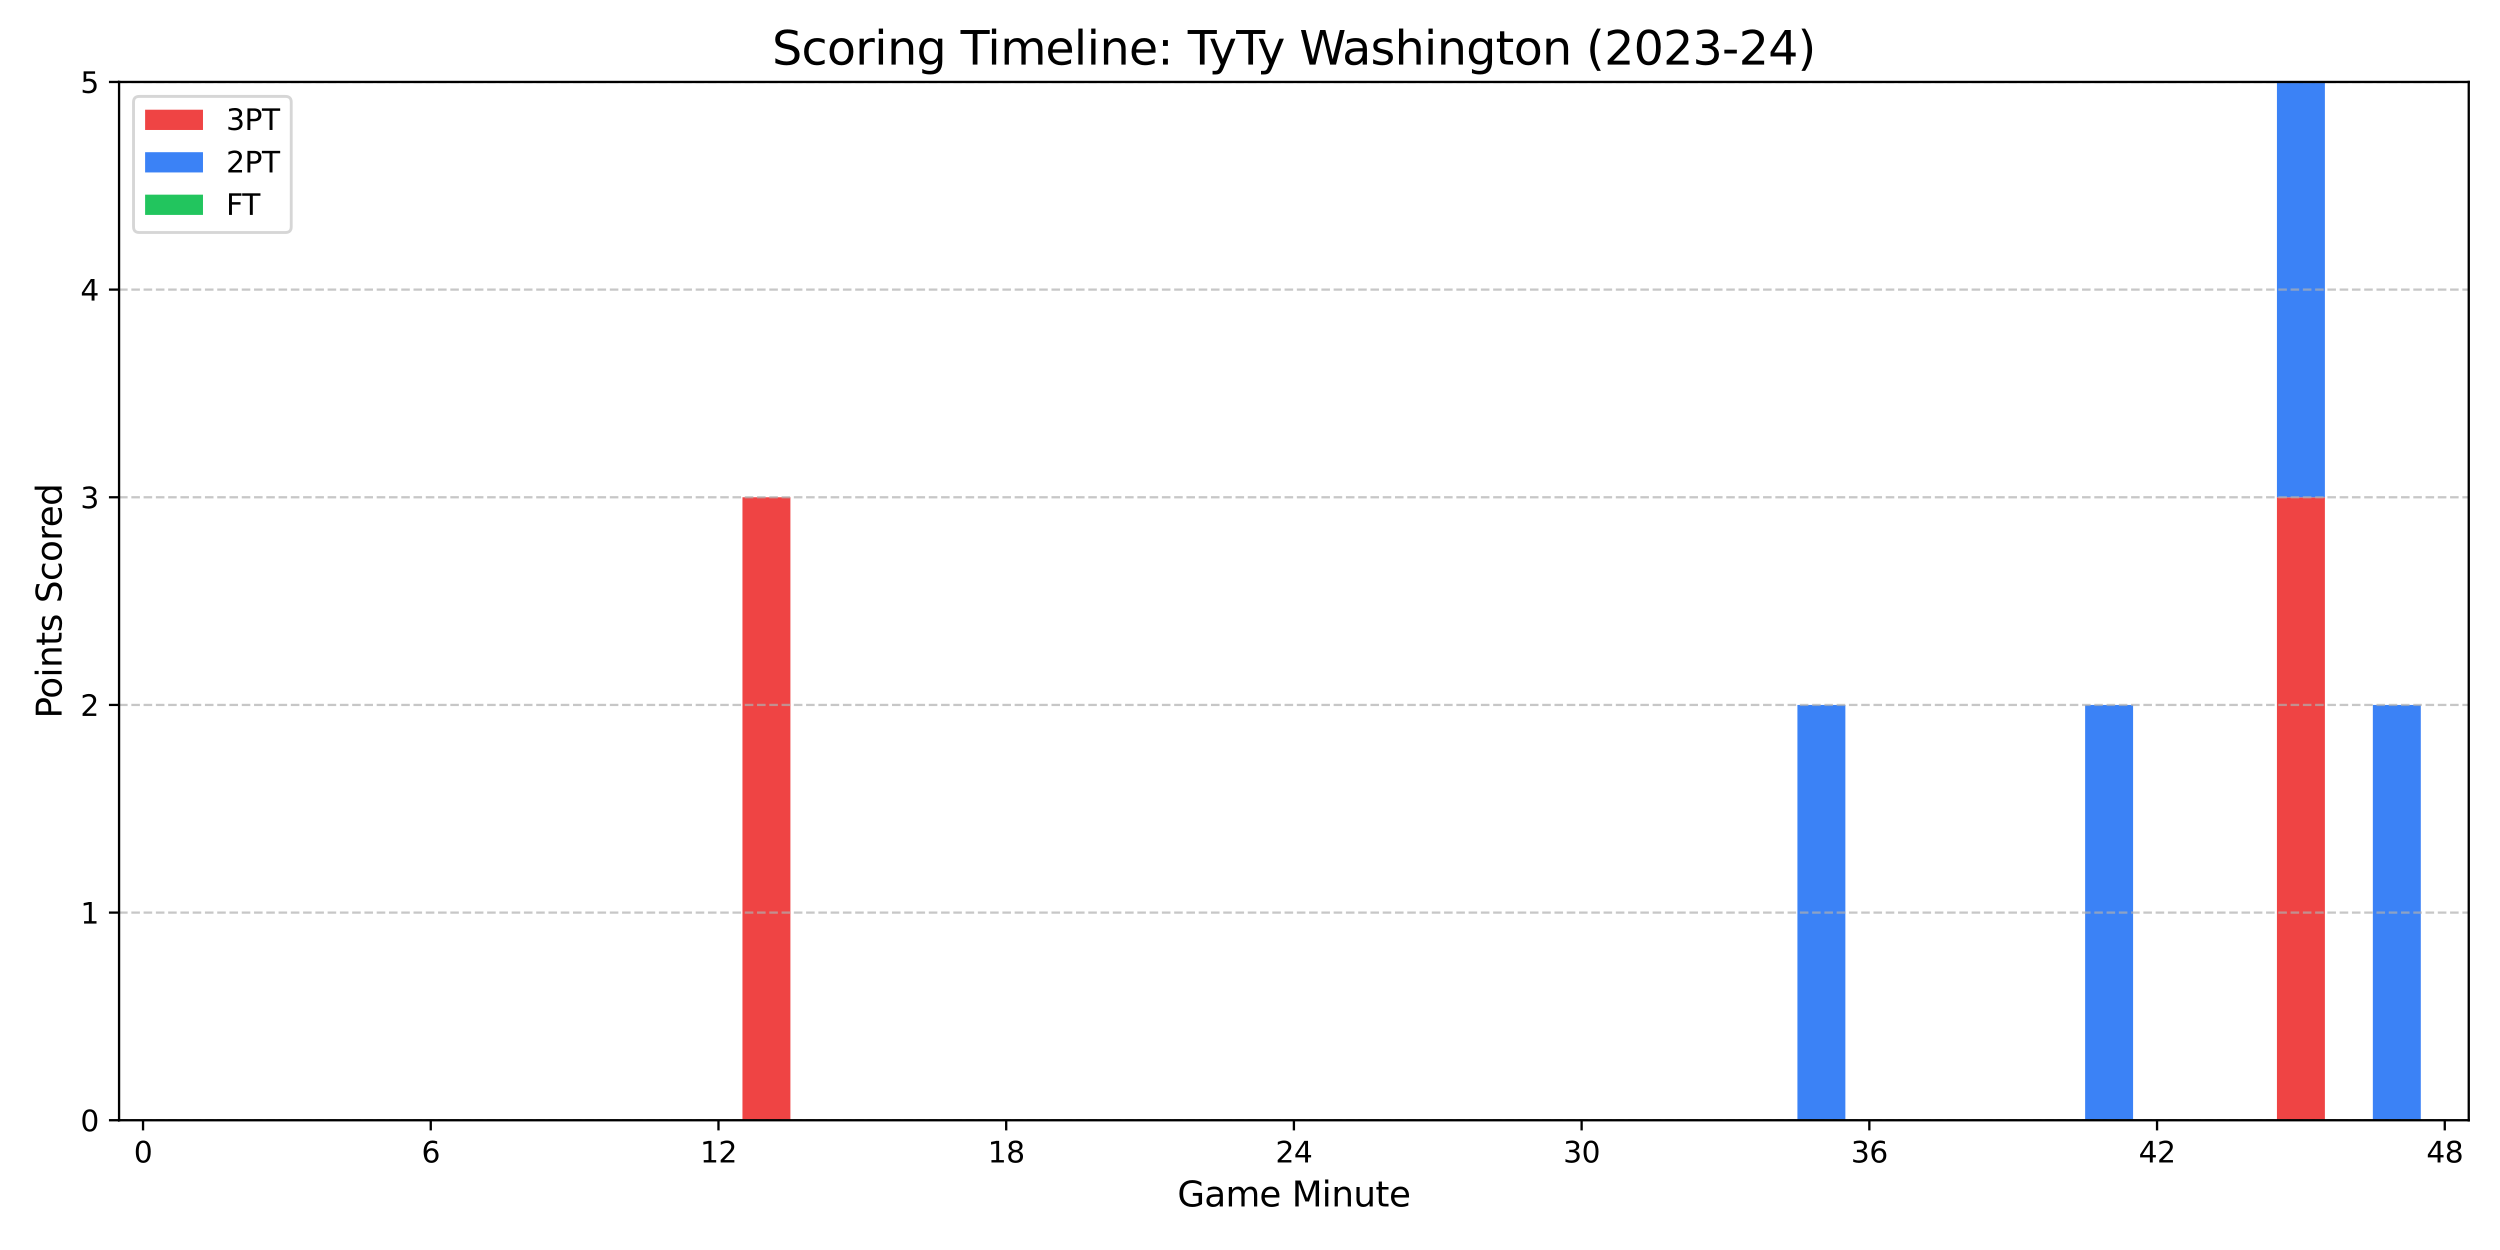 <?xml version="1.0" encoding="utf-8" standalone="no"?>
<!DOCTYPE svg PUBLIC "-//W3C//DTD SVG 1.1//EN"
  "http://www.w3.org/Graphics/SVG/1.1/DTD/svg11.dtd">
<svg xmlns:xlink="http://www.w3.org/1999/xlink" width="864pt" height="432pt" viewBox="0 0 864 432" xmlns="http://www.w3.org/2000/svg" version="1.1">
 <defs>
  <style type="text/css">*{stroke-linejoin: round; stroke-linecap: butt}</style>
 </defs>
 <g id="figure_1">
  <g id="patch_1">
   <path d="M 0 432 
L 864 432 
L 864 0 
L 0 0 
z
" style="fill: #ffffff"/>
  </g>
  <g id="axes_1">
   <g id="patch_2">
    <path d="M 41.15 387.16 
L 853.2 387.16 
L 853.2 28.32 
L 41.15 28.32 
z
" style="fill: #ffffff"/>
   </g>
   <g id="patch_3">
    <path d="M 41.15 387.16 
L 57.722 387.16 
L 57.722 387.16 
L 41.15 387.16 
z
" clip-path="url(#pcda3446a2f)" style="fill: #ef4444"/>
   </g>
   <g id="patch_4">
    <path d="M 57.722 387.16 
L 74.295 387.16 
L 74.295 387.16 
L 57.722 387.16 
z
" clip-path="url(#pcda3446a2f)" style="fill: #ef4444"/>
   </g>
   <g id="patch_5">
    <path d="M 74.295 387.16 
L 90.867 387.16 
L 90.867 387.16 
L 74.295 387.16 
z
" clip-path="url(#pcda3446a2f)" style="fill: #ef4444"/>
   </g>
   <g id="patch_6">
    <path d="M 90.867 387.16 
L 107.44 387.16 
L 107.44 387.16 
L 90.867 387.16 
z
" clip-path="url(#pcda3446a2f)" style="fill: #ef4444"/>
   </g>
   <g id="patch_7">
    <path d="M 107.44 387.16 
L 124.012 387.16 
L 124.012 387.16 
L 107.44 387.16 
z
" clip-path="url(#pcda3446a2f)" style="fill: #ef4444"/>
   </g>
   <g id="patch_8">
    <path d="M 124.012 387.16 
L 140.585 387.16 
L 140.585 387.16 
L 124.012 387.16 
z
" clip-path="url(#pcda3446a2f)" style="fill: #ef4444"/>
   </g>
   <g id="patch_9">
    <path d="M 140.585 387.16 
L 157.157 387.16 
L 157.157 387.16 
L 140.585 387.16 
z
" clip-path="url(#pcda3446a2f)" style="fill: #ef4444"/>
   </g>
   <g id="patch_10">
    <path d="M 157.157 387.16 
L 173.73 387.16 
L 173.73 387.16 
L 157.157 387.16 
z
" clip-path="url(#pcda3446a2f)" style="fill: #ef4444"/>
   </g>
   <g id="patch_11">
    <path d="M 173.73 387.16 
L 190.302 387.16 
L 190.302 387.16 
L 173.73 387.16 
z
" clip-path="url(#pcda3446a2f)" style="fill: #ef4444"/>
   </g>
   <g id="patch_12">
    <path d="M 190.302 387.16 
L 206.874 387.16 
L 206.874 387.16 
L 190.302 387.16 
z
" clip-path="url(#pcda3446a2f)" style="fill: #ef4444"/>
   </g>
   <g id="patch_13">
    <path d="M 206.874 387.16 
L 223.447 387.16 
L 223.447 387.16 
L 206.874 387.16 
z
" clip-path="url(#pcda3446a2f)" style="fill: #ef4444"/>
   </g>
   <g id="patch_14">
    <path d="M 223.447 387.16 
L 240.019 387.16 
L 240.019 387.16 
L 223.447 387.16 
z
" clip-path="url(#pcda3446a2f)" style="fill: #ef4444"/>
   </g>
   <g id="patch_15">
    <path d="M 240.019 387.16 
L 256.592 387.16 
L 256.592 387.16 
L 240.019 387.16 
z
" clip-path="url(#pcda3446a2f)" style="fill: #ef4444"/>
   </g>
   <g id="patch_16">
    <path d="M 256.592 387.16 
L 273.164 387.16 
L 273.164 171.856 
L 256.592 171.856 
z
" clip-path="url(#pcda3446a2f)" style="fill: #ef4444"/>
   </g>
   <g id="patch_17">
    <path d="M 273.164 387.16 
L 289.737 387.16 
L 289.737 387.16 
L 273.164 387.16 
z
" clip-path="url(#pcda3446a2f)" style="fill: #ef4444"/>
   </g>
   <g id="patch_18">
    <path d="M 289.737 387.16 
L 306.309 387.16 
L 306.309 387.16 
L 289.737 387.16 
z
" clip-path="url(#pcda3446a2f)" style="fill: #ef4444"/>
   </g>
   <g id="patch_19">
    <path d="M 306.309 387.16 
L 322.882 387.16 
L 322.882 387.16 
L 306.309 387.16 
z
" clip-path="url(#pcda3446a2f)" style="fill: #ef4444"/>
   </g>
   <g id="patch_20">
    <path d="M 322.882 387.16 
L 339.454 387.16 
L 339.454 387.16 
L 322.882 387.16 
z
" clip-path="url(#pcda3446a2f)" style="fill: #ef4444"/>
   </g>
   <g id="patch_21">
    <path d="M 339.454 387.16 
L 356.027 387.16 
L 356.027 387.16 
L 339.454 387.16 
z
" clip-path="url(#pcda3446a2f)" style="fill: #ef4444"/>
   </g>
   <g id="patch_22">
    <path d="M 356.027 387.16 
L 372.599 387.16 
L 372.599 387.16 
L 356.027 387.16 
z
" clip-path="url(#pcda3446a2f)" style="fill: #ef4444"/>
   </g>
   <g id="patch_23">
    <path d="M 372.599 387.16 
L 389.171 387.16 
L 389.171 387.16 
L 372.599 387.16 
z
" clip-path="url(#pcda3446a2f)" style="fill: #ef4444"/>
   </g>
   <g id="patch_24">
    <path d="M 389.171 387.16 
L 405.744 387.16 
L 405.744 387.16 
L 389.171 387.16 
z
" clip-path="url(#pcda3446a2f)" style="fill: #ef4444"/>
   </g>
   <g id="patch_25">
    <path d="M 405.744 387.16 
L 422.316 387.16 
L 422.316 387.16 
L 405.744 387.16 
z
" clip-path="url(#pcda3446a2f)" style="fill: #ef4444"/>
   </g>
   <g id="patch_26">
    <path d="M 422.316 387.16 
L 438.889 387.16 
L 438.889 387.16 
L 422.316 387.16 
z
" clip-path="url(#pcda3446a2f)" style="fill: #ef4444"/>
   </g>
   <g id="patch_27">
    <path d="M 438.889 387.16 
L 455.461 387.16 
L 455.461 387.16 
L 438.889 387.16 
z
" clip-path="url(#pcda3446a2f)" style="fill: #ef4444"/>
   </g>
   <g id="patch_28">
    <path d="M 455.461 387.16 
L 472.034 387.16 
L 472.034 387.16 
L 455.461 387.16 
z
" clip-path="url(#pcda3446a2f)" style="fill: #ef4444"/>
   </g>
   <g id="patch_29">
    <path d="M 472.034 387.16 
L 488.606 387.16 
L 488.606 387.16 
L 472.034 387.16 
z
" clip-path="url(#pcda3446a2f)" style="fill: #ef4444"/>
   </g>
   <g id="patch_30">
    <path d="M 488.606 387.16 
L 505.179 387.16 
L 505.179 387.16 
L 488.606 387.16 
z
" clip-path="url(#pcda3446a2f)" style="fill: #ef4444"/>
   </g>
   <g id="patch_31">
    <path d="M 505.179 387.16 
L 521.751 387.16 
L 521.751 387.16 
L 505.179 387.16 
z
" clip-path="url(#pcda3446a2f)" style="fill: #ef4444"/>
   </g>
   <g id="patch_32">
    <path d="M 521.751 387.16 
L 538.323 387.16 
L 538.323 387.16 
L 521.751 387.16 
z
" clip-path="url(#pcda3446a2f)" style="fill: #ef4444"/>
   </g>
   <g id="patch_33">
    <path d="M 538.323 387.16 
L 554.896 387.16 
L 554.896 387.16 
L 538.323 387.16 
z
" clip-path="url(#pcda3446a2f)" style="fill: #ef4444"/>
   </g>
   <g id="patch_34">
    <path d="M 554.896 387.16 
L 571.468 387.16 
L 571.468 387.16 
L 554.896 387.16 
z
" clip-path="url(#pcda3446a2f)" style="fill: #ef4444"/>
   </g>
   <g id="patch_35">
    <path d="M 571.468 387.16 
L 588.041 387.16 
L 588.041 387.16 
L 571.468 387.16 
z
" clip-path="url(#pcda3446a2f)" style="fill: #ef4444"/>
   </g>
   <g id="patch_36">
    <path d="M 588.041 387.16 
L 604.613 387.16 
L 604.613 387.16 
L 588.041 387.16 
z
" clip-path="url(#pcda3446a2f)" style="fill: #ef4444"/>
   </g>
   <g id="patch_37">
    <path d="M 604.613 387.16 
L 621.186 387.16 
L 621.186 387.16 
L 604.613 387.16 
z
" clip-path="url(#pcda3446a2f)" style="fill: #ef4444"/>
   </g>
   <g id="patch_38">
    <path d="M 621.186 387.16 
L 637.758 387.16 
L 637.758 387.16 
L 621.186 387.16 
z
" clip-path="url(#pcda3446a2f)" style="fill: #ef4444"/>
   </g>
   <g id="patch_39">
    <path d="M 637.758 387.16 
L 654.331 387.16 
L 654.331 387.16 
L 637.758 387.16 
z
" clip-path="url(#pcda3446a2f)" style="fill: #ef4444"/>
   </g>
   <g id="patch_40">
    <path d="M 654.331 387.16 
L 670.903 387.16 
L 670.903 387.16 
L 654.331 387.16 
z
" clip-path="url(#pcda3446a2f)" style="fill: #ef4444"/>
   </g>
   <g id="patch_41">
    <path d="M 670.903 387.16 
L 687.476 387.16 
L 687.476 387.16 
L 670.903 387.16 
z
" clip-path="url(#pcda3446a2f)" style="fill: #ef4444"/>
   </g>
   <g id="patch_42">
    <path d="M 687.476 387.16 
L 704.048 387.16 
L 704.048 387.16 
L 687.476 387.16 
z
" clip-path="url(#pcda3446a2f)" style="fill: #ef4444"/>
   </g>
   <g id="patch_43">
    <path d="M 704.048 387.16 
L 720.62 387.16 
L 720.62 387.16 
L 704.048 387.16 
z
" clip-path="url(#pcda3446a2f)" style="fill: #ef4444"/>
   </g>
   <g id="patch_44">
    <path d="M 720.62 387.16 
L 737.193 387.16 
L 737.193 387.16 
L 720.62 387.16 
z
" clip-path="url(#pcda3446a2f)" style="fill: #ef4444"/>
   </g>
   <g id="patch_45">
    <path d="M 737.193 387.16 
L 753.765 387.16 
L 753.765 387.16 
L 737.193 387.16 
z
" clip-path="url(#pcda3446a2f)" style="fill: #ef4444"/>
   </g>
   <g id="patch_46">
    <path d="M 753.765 387.16 
L 770.338 387.16 
L 770.338 387.16 
L 753.765 387.16 
z
" clip-path="url(#pcda3446a2f)" style="fill: #ef4444"/>
   </g>
   <g id="patch_47">
    <path d="M 770.338 387.16 
L 786.91 387.16 
L 786.91 387.16 
L 770.338 387.16 
z
" clip-path="url(#pcda3446a2f)" style="fill: #ef4444"/>
   </g>
   <g id="patch_48">
    <path d="M 786.91 387.16 
L 803.483 387.16 
L 803.483 171.856 
L 786.91 171.856 
z
" clip-path="url(#pcda3446a2f)" style="fill: #ef4444"/>
   </g>
   <g id="patch_49">
    <path d="M 803.483 387.16 
L 820.055 387.16 
L 820.055 387.16 
L 803.483 387.16 
z
" clip-path="url(#pcda3446a2f)" style="fill: #ef4444"/>
   </g>
   <g id="patch_50">
    <path d="M 820.055 387.16 
L 836.628 387.16 
L 836.628 387.16 
L 820.055 387.16 
z
" clip-path="url(#pcda3446a2f)" style="fill: #ef4444"/>
   </g>
   <g id="patch_51">
    <path d="M 41.15 387.16 
L 57.722 387.16 
L 57.722 387.16 
L 41.15 387.16 
z
" clip-path="url(#pcda3446a2f)" style="fill: #3b82f6"/>
   </g>
   <g id="patch_52">
    <path d="M 57.722 387.16 
L 74.295 387.16 
L 74.295 387.16 
L 57.722 387.16 
z
" clip-path="url(#pcda3446a2f)" style="fill: #3b82f6"/>
   </g>
   <g id="patch_53">
    <path d="M 74.295 387.16 
L 90.867 387.16 
L 90.867 387.16 
L 74.295 387.16 
z
" clip-path="url(#pcda3446a2f)" style="fill: #3b82f6"/>
   </g>
   <g id="patch_54">
    <path d="M 90.867 387.16 
L 107.44 387.16 
L 107.44 387.16 
L 90.867 387.16 
z
" clip-path="url(#pcda3446a2f)" style="fill: #3b82f6"/>
   </g>
   <g id="patch_55">
    <path d="M 107.44 387.16 
L 124.012 387.16 
L 124.012 387.16 
L 107.44 387.16 
z
" clip-path="url(#pcda3446a2f)" style="fill: #3b82f6"/>
   </g>
   <g id="patch_56">
    <path d="M 124.012 387.16 
L 140.585 387.16 
L 140.585 387.16 
L 124.012 387.16 
z
" clip-path="url(#pcda3446a2f)" style="fill: #3b82f6"/>
   </g>
   <g id="patch_57">
    <path d="M 140.585 387.16 
L 157.157 387.16 
L 157.157 387.16 
L 140.585 387.16 
z
" clip-path="url(#pcda3446a2f)" style="fill: #3b82f6"/>
   </g>
   <g id="patch_58">
    <path d="M 157.157 387.16 
L 173.73 387.16 
L 173.73 387.16 
L 157.157 387.16 
z
" clip-path="url(#pcda3446a2f)" style="fill: #3b82f6"/>
   </g>
   <g id="patch_59">
    <path d="M 173.73 387.16 
L 190.302 387.16 
L 190.302 387.16 
L 173.73 387.16 
z
" clip-path="url(#pcda3446a2f)" style="fill: #3b82f6"/>
   </g>
   <g id="patch_60">
    <path d="M 190.302 387.16 
L 206.874 387.16 
L 206.874 387.16 
L 190.302 387.16 
z
" clip-path="url(#pcda3446a2f)" style="fill: #3b82f6"/>
   </g>
   <g id="patch_61">
    <path d="M 206.874 387.16 
L 223.447 387.16 
L 223.447 387.16 
L 206.874 387.16 
z
" clip-path="url(#pcda3446a2f)" style="fill: #3b82f6"/>
   </g>
   <g id="patch_62">
    <path d="M 223.447 387.16 
L 240.019 387.16 
L 240.019 387.16 
L 223.447 387.16 
z
" clip-path="url(#pcda3446a2f)" style="fill: #3b82f6"/>
   </g>
   <g id="patch_63">
    <path d="M 240.019 387.16 
L 256.592 387.16 
L 256.592 387.16 
L 240.019 387.16 
z
" clip-path="url(#pcda3446a2f)" style="fill: #3b82f6"/>
   </g>
   <g id="patch_64">
    <path d="M 256.592 171.856 
L 273.164 171.856 
L 273.164 171.856 
L 256.592 171.856 
z
" clip-path="url(#pcda3446a2f)" style="fill: #3b82f6"/>
   </g>
   <g id="patch_65">
    <path d="M 273.164 387.16 
L 289.737 387.16 
L 289.737 387.16 
L 273.164 387.16 
z
" clip-path="url(#pcda3446a2f)" style="fill: #3b82f6"/>
   </g>
   <g id="patch_66">
    <path d="M 289.737 387.16 
L 306.309 387.16 
L 306.309 387.16 
L 289.737 387.16 
z
" clip-path="url(#pcda3446a2f)" style="fill: #3b82f6"/>
   </g>
   <g id="patch_67">
    <path d="M 306.309 387.16 
L 322.882 387.16 
L 322.882 387.16 
L 306.309 387.16 
z
" clip-path="url(#pcda3446a2f)" style="fill: #3b82f6"/>
   </g>
   <g id="patch_68">
    <path d="M 322.882 387.16 
L 339.454 387.16 
L 339.454 387.16 
L 322.882 387.16 
z
" clip-path="url(#pcda3446a2f)" style="fill: #3b82f6"/>
   </g>
   <g id="patch_69">
    <path d="M 339.454 387.16 
L 356.027 387.16 
L 356.027 387.16 
L 339.454 387.16 
z
" clip-path="url(#pcda3446a2f)" style="fill: #3b82f6"/>
   </g>
   <g id="patch_70">
    <path d="M 356.027 387.16 
L 372.599 387.16 
L 372.599 387.16 
L 356.027 387.16 
z
" clip-path="url(#pcda3446a2f)" style="fill: #3b82f6"/>
   </g>
   <g id="patch_71">
    <path d="M 372.599 387.16 
L 389.171 387.16 
L 389.171 387.16 
L 372.599 387.16 
z
" clip-path="url(#pcda3446a2f)" style="fill: #3b82f6"/>
   </g>
   <g id="patch_72">
    <path d="M 389.171 387.16 
L 405.744 387.16 
L 405.744 387.16 
L 389.171 387.16 
z
" clip-path="url(#pcda3446a2f)" style="fill: #3b82f6"/>
   </g>
   <g id="patch_73">
    <path d="M 405.744 387.16 
L 422.316 387.16 
L 422.316 387.16 
L 405.744 387.16 
z
" clip-path="url(#pcda3446a2f)" style="fill: #3b82f6"/>
   </g>
   <g id="patch_74">
    <path d="M 422.316 387.16 
L 438.889 387.16 
L 438.889 387.16 
L 422.316 387.16 
z
" clip-path="url(#pcda3446a2f)" style="fill: #3b82f6"/>
   </g>
   <g id="patch_75">
    <path d="M 438.889 387.16 
L 455.461 387.16 
L 455.461 387.16 
L 438.889 387.16 
z
" clip-path="url(#pcda3446a2f)" style="fill: #3b82f6"/>
   </g>
   <g id="patch_76">
    <path d="M 455.461 387.16 
L 472.034 387.16 
L 472.034 387.16 
L 455.461 387.16 
z
" clip-path="url(#pcda3446a2f)" style="fill: #3b82f6"/>
   </g>
   <g id="patch_77">
    <path d="M 472.034 387.16 
L 488.606 387.16 
L 488.606 387.16 
L 472.034 387.16 
z
" clip-path="url(#pcda3446a2f)" style="fill: #3b82f6"/>
   </g>
   <g id="patch_78">
    <path d="M 488.606 387.16 
L 505.179 387.16 
L 505.179 387.16 
L 488.606 387.16 
z
" clip-path="url(#pcda3446a2f)" style="fill: #3b82f6"/>
   </g>
   <g id="patch_79">
    <path d="M 505.179 387.16 
L 521.751 387.16 
L 521.751 387.16 
L 505.179 387.16 
z
" clip-path="url(#pcda3446a2f)" style="fill: #3b82f6"/>
   </g>
   <g id="patch_80">
    <path d="M 521.751 387.16 
L 538.323 387.16 
L 538.323 387.16 
L 521.751 387.16 
z
" clip-path="url(#pcda3446a2f)" style="fill: #3b82f6"/>
   </g>
   <g id="patch_81">
    <path d="M 538.323 387.16 
L 554.896 387.16 
L 554.896 387.16 
L 538.323 387.16 
z
" clip-path="url(#pcda3446a2f)" style="fill: #3b82f6"/>
   </g>
   <g id="patch_82">
    <path d="M 554.896 387.16 
L 571.468 387.16 
L 571.468 387.16 
L 554.896 387.16 
z
" clip-path="url(#pcda3446a2f)" style="fill: #3b82f6"/>
   </g>
   <g id="patch_83">
    <path d="M 571.468 387.16 
L 588.041 387.16 
L 588.041 387.16 
L 571.468 387.16 
z
" clip-path="url(#pcda3446a2f)" style="fill: #3b82f6"/>
   </g>
   <g id="patch_84">
    <path d="M 588.041 387.16 
L 604.613 387.16 
L 604.613 387.16 
L 588.041 387.16 
z
" clip-path="url(#pcda3446a2f)" style="fill: #3b82f6"/>
   </g>
   <g id="patch_85">
    <path d="M 604.613 387.16 
L 621.186 387.16 
L 621.186 387.16 
L 604.613 387.16 
z
" clip-path="url(#pcda3446a2f)" style="fill: #3b82f6"/>
   </g>
   <g id="patch_86">
    <path d="M 621.186 387.16 
L 637.758 387.16 
L 637.758 243.624 
L 621.186 243.624 
z
" clip-path="url(#pcda3446a2f)" style="fill: #3b82f6"/>
   </g>
   <g id="patch_87">
    <path d="M 637.758 387.16 
L 654.331 387.16 
L 654.331 387.16 
L 637.758 387.16 
z
" clip-path="url(#pcda3446a2f)" style="fill: #3b82f6"/>
   </g>
   <g id="patch_88">
    <path d="M 654.331 387.16 
L 670.903 387.16 
L 670.903 387.16 
L 654.331 387.16 
z
" clip-path="url(#pcda3446a2f)" style="fill: #3b82f6"/>
   </g>
   <g id="patch_89">
    <path d="M 670.903 387.16 
L 687.476 387.16 
L 687.476 387.16 
L 670.903 387.16 
z
" clip-path="url(#pcda3446a2f)" style="fill: #3b82f6"/>
   </g>
   <g id="patch_90">
    <path d="M 687.476 387.16 
L 704.048 387.16 
L 704.048 387.16 
L 687.476 387.16 
z
" clip-path="url(#pcda3446a2f)" style="fill: #3b82f6"/>
   </g>
   <g id="patch_91">
    <path d="M 704.048 387.16 
L 720.62 387.16 
L 720.62 387.16 
L 704.048 387.16 
z
" clip-path="url(#pcda3446a2f)" style="fill: #3b82f6"/>
   </g>
   <g id="patch_92">
    <path d="M 720.62 387.16 
L 737.193 387.16 
L 737.193 243.624 
L 720.62 243.624 
z
" clip-path="url(#pcda3446a2f)" style="fill: #3b82f6"/>
   </g>
   <g id="patch_93">
    <path d="M 737.193 387.16 
L 753.765 387.16 
L 753.765 387.16 
L 737.193 387.16 
z
" clip-path="url(#pcda3446a2f)" style="fill: #3b82f6"/>
   </g>
   <g id="patch_94">
    <path d="M 753.765 387.16 
L 770.338 387.16 
L 770.338 387.16 
L 753.765 387.16 
z
" clip-path="url(#pcda3446a2f)" style="fill: #3b82f6"/>
   </g>
   <g id="patch_95">
    <path d="M 770.338 387.16 
L 786.91 387.16 
L 786.91 387.16 
L 770.338 387.16 
z
" clip-path="url(#pcda3446a2f)" style="fill: #3b82f6"/>
   </g>
   <g id="patch_96">
    <path d="M 786.91 171.856 
L 803.483 171.856 
L 803.483 28.32 
L 786.91 28.32 
z
" clip-path="url(#pcda3446a2f)" style="fill: #3b82f6"/>
   </g>
   <g id="patch_97">
    <path d="M 803.483 387.16 
L 820.055 387.16 
L 820.055 387.16 
L 803.483 387.16 
z
" clip-path="url(#pcda3446a2f)" style="fill: #3b82f6"/>
   </g>
   <g id="patch_98">
    <path d="M 820.055 387.16 
L 836.628 387.16 
L 836.628 243.624 
L 820.055 243.624 
z
" clip-path="url(#pcda3446a2f)" style="fill: #3b82f6"/>
   </g>
   <g id="patch_99">
    <path d="M 41.15 387.16 
L 57.722 387.16 
L 57.722 387.16 
L 41.15 387.16 
z
" clip-path="url(#pcda3446a2f)" style="fill: #22c55e"/>
   </g>
   <g id="patch_100">
    <path d="M 57.722 387.16 
L 74.295 387.16 
L 74.295 387.16 
L 57.722 387.16 
z
" clip-path="url(#pcda3446a2f)" style="fill: #22c55e"/>
   </g>
   <g id="patch_101">
    <path d="M 74.295 387.16 
L 90.867 387.16 
L 90.867 387.16 
L 74.295 387.16 
z
" clip-path="url(#pcda3446a2f)" style="fill: #22c55e"/>
   </g>
   <g id="patch_102">
    <path d="M 90.867 387.16 
L 107.44 387.16 
L 107.44 387.16 
L 90.867 387.16 
z
" clip-path="url(#pcda3446a2f)" style="fill: #22c55e"/>
   </g>
   <g id="patch_103">
    <path d="M 107.44 387.16 
L 124.012 387.16 
L 124.012 387.16 
L 107.44 387.16 
z
" clip-path="url(#pcda3446a2f)" style="fill: #22c55e"/>
   </g>
   <g id="patch_104">
    <path d="M 124.012 387.16 
L 140.585 387.16 
L 140.585 387.16 
L 124.012 387.16 
z
" clip-path="url(#pcda3446a2f)" style="fill: #22c55e"/>
   </g>
   <g id="patch_105">
    <path d="M 140.585 387.16 
L 157.157 387.16 
L 157.157 387.16 
L 140.585 387.16 
z
" clip-path="url(#pcda3446a2f)" style="fill: #22c55e"/>
   </g>
   <g id="patch_106">
    <path d="M 157.157 387.16 
L 173.73 387.16 
L 173.73 387.16 
L 157.157 387.16 
z
" clip-path="url(#pcda3446a2f)" style="fill: #22c55e"/>
   </g>
   <g id="patch_107">
    <path d="M 173.73 387.16 
L 190.302 387.16 
L 190.302 387.16 
L 173.73 387.16 
z
" clip-path="url(#pcda3446a2f)" style="fill: #22c55e"/>
   </g>
   <g id="patch_108">
    <path d="M 190.302 387.16 
L 206.874 387.16 
L 206.874 387.16 
L 190.302 387.16 
z
" clip-path="url(#pcda3446a2f)" style="fill: #22c55e"/>
   </g>
   <g id="patch_109">
    <path d="M 206.874 387.16 
L 223.447 387.16 
L 223.447 387.16 
L 206.874 387.16 
z
" clip-path="url(#pcda3446a2f)" style="fill: #22c55e"/>
   </g>
   <g id="patch_110">
    <path d="M 223.447 387.16 
L 240.019 387.16 
L 240.019 387.16 
L 223.447 387.16 
z
" clip-path="url(#pcda3446a2f)" style="fill: #22c55e"/>
   </g>
   <g id="patch_111">
    <path d="M 240.019 387.16 
L 256.592 387.16 
L 256.592 387.16 
L 240.019 387.16 
z
" clip-path="url(#pcda3446a2f)" style="fill: #22c55e"/>
   </g>
   <g id="patch_112">
    <path d="M 256.592 171.856 
L 273.164 171.856 
L 273.164 171.856 
L 256.592 171.856 
z
" clip-path="url(#pcda3446a2f)" style="fill: #22c55e"/>
   </g>
   <g id="patch_113">
    <path d="M 273.164 387.16 
L 289.737 387.16 
L 289.737 387.16 
L 273.164 387.16 
z
" clip-path="url(#pcda3446a2f)" style="fill: #22c55e"/>
   </g>
   <g id="patch_114">
    <path d="M 289.737 387.16 
L 306.309 387.16 
L 306.309 387.16 
L 289.737 387.16 
z
" clip-path="url(#pcda3446a2f)" style="fill: #22c55e"/>
   </g>
   <g id="patch_115">
    <path d="M 306.309 387.16 
L 322.882 387.16 
L 322.882 387.16 
L 306.309 387.16 
z
" clip-path="url(#pcda3446a2f)" style="fill: #22c55e"/>
   </g>
   <g id="patch_116">
    <path d="M 322.882 387.16 
L 339.454 387.16 
L 339.454 387.16 
L 322.882 387.16 
z
" clip-path="url(#pcda3446a2f)" style="fill: #22c55e"/>
   </g>
   <g id="patch_117">
    <path d="M 339.454 387.16 
L 356.027 387.16 
L 356.027 387.16 
L 339.454 387.16 
z
" clip-path="url(#pcda3446a2f)" style="fill: #22c55e"/>
   </g>
   <g id="patch_118">
    <path d="M 356.027 387.16 
L 372.599 387.16 
L 372.599 387.16 
L 356.027 387.16 
z
" clip-path="url(#pcda3446a2f)" style="fill: #22c55e"/>
   </g>
   <g id="patch_119">
    <path d="M 372.599 387.16 
L 389.171 387.16 
L 389.171 387.16 
L 372.599 387.16 
z
" clip-path="url(#pcda3446a2f)" style="fill: #22c55e"/>
   </g>
   <g id="patch_120">
    <path d="M 389.171 387.16 
L 405.744 387.16 
L 405.744 387.16 
L 389.171 387.16 
z
" clip-path="url(#pcda3446a2f)" style="fill: #22c55e"/>
   </g>
   <g id="patch_121">
    <path d="M 405.744 387.16 
L 422.316 387.16 
L 422.316 387.16 
L 405.744 387.16 
z
" clip-path="url(#pcda3446a2f)" style="fill: #22c55e"/>
   </g>
   <g id="patch_122">
    <path d="M 422.316 387.16 
L 438.889 387.16 
L 438.889 387.16 
L 422.316 387.16 
z
" clip-path="url(#pcda3446a2f)" style="fill: #22c55e"/>
   </g>
   <g id="patch_123">
    <path d="M 438.889 387.16 
L 455.461 387.16 
L 455.461 387.16 
L 438.889 387.16 
z
" clip-path="url(#pcda3446a2f)" style="fill: #22c55e"/>
   </g>
   <g id="patch_124">
    <path d="M 455.461 387.16 
L 472.034 387.16 
L 472.034 387.16 
L 455.461 387.16 
z
" clip-path="url(#pcda3446a2f)" style="fill: #22c55e"/>
   </g>
   <g id="patch_125">
    <path d="M 472.034 387.16 
L 488.606 387.16 
L 488.606 387.16 
L 472.034 387.16 
z
" clip-path="url(#pcda3446a2f)" style="fill: #22c55e"/>
   </g>
   <g id="patch_126">
    <path d="M 488.606 387.16 
L 505.179 387.16 
L 505.179 387.16 
L 488.606 387.16 
z
" clip-path="url(#pcda3446a2f)" style="fill: #22c55e"/>
   </g>
   <g id="patch_127">
    <path d="M 505.179 387.16 
L 521.751 387.16 
L 521.751 387.16 
L 505.179 387.16 
z
" clip-path="url(#pcda3446a2f)" style="fill: #22c55e"/>
   </g>
   <g id="patch_128">
    <path d="M 521.751 387.16 
L 538.323 387.16 
L 538.323 387.16 
L 521.751 387.16 
z
" clip-path="url(#pcda3446a2f)" style="fill: #22c55e"/>
   </g>
   <g id="patch_129">
    <path d="M 538.323 387.16 
L 554.896 387.16 
L 554.896 387.16 
L 538.323 387.16 
z
" clip-path="url(#pcda3446a2f)" style="fill: #22c55e"/>
   </g>
   <g id="patch_130">
    <path d="M 554.896 387.16 
L 571.468 387.16 
L 571.468 387.16 
L 554.896 387.16 
z
" clip-path="url(#pcda3446a2f)" style="fill: #22c55e"/>
   </g>
   <g id="patch_131">
    <path d="M 571.468 387.16 
L 588.041 387.16 
L 588.041 387.16 
L 571.468 387.16 
z
" clip-path="url(#pcda3446a2f)" style="fill: #22c55e"/>
   </g>
   <g id="patch_132">
    <path d="M 588.041 387.16 
L 604.613 387.16 
L 604.613 387.16 
L 588.041 387.16 
z
" clip-path="url(#pcda3446a2f)" style="fill: #22c55e"/>
   </g>
   <g id="patch_133">
    <path d="M 604.613 387.16 
L 621.186 387.16 
L 621.186 387.16 
L 604.613 387.16 
z
" clip-path="url(#pcda3446a2f)" style="fill: #22c55e"/>
   </g>
   <g id="patch_134">
    <path d="M 621.186 243.624 
L 637.758 243.624 
L 637.758 243.624 
L 621.186 243.624 
z
" clip-path="url(#pcda3446a2f)" style="fill: #22c55e"/>
   </g>
   <g id="patch_135">
    <path d="M 637.758 387.16 
L 654.331 387.16 
L 654.331 387.16 
L 637.758 387.16 
z
" clip-path="url(#pcda3446a2f)" style="fill: #22c55e"/>
   </g>
   <g id="patch_136">
    <path d="M 654.331 387.16 
L 670.903 387.16 
L 670.903 387.16 
L 654.331 387.16 
z
" clip-path="url(#pcda3446a2f)" style="fill: #22c55e"/>
   </g>
   <g id="patch_137">
    <path d="M 670.903 387.16 
L 687.476 387.16 
L 687.476 387.16 
L 670.903 387.16 
z
" clip-path="url(#pcda3446a2f)" style="fill: #22c55e"/>
   </g>
   <g id="patch_138">
    <path d="M 687.476 387.16 
L 704.048 387.16 
L 704.048 387.16 
L 687.476 387.16 
z
" clip-path="url(#pcda3446a2f)" style="fill: #22c55e"/>
   </g>
   <g id="patch_139">
    <path d="M 704.048 387.16 
L 720.62 387.16 
L 720.62 387.16 
L 704.048 387.16 
z
" clip-path="url(#pcda3446a2f)" style="fill: #22c55e"/>
   </g>
   <g id="patch_140">
    <path d="M 720.62 243.624 
L 737.193 243.624 
L 737.193 243.624 
L 720.62 243.624 
z
" clip-path="url(#pcda3446a2f)" style="fill: #22c55e"/>
   </g>
   <g id="patch_141">
    <path d="M 737.193 387.16 
L 753.765 387.16 
L 753.765 387.16 
L 737.193 387.16 
z
" clip-path="url(#pcda3446a2f)" style="fill: #22c55e"/>
   </g>
   <g id="patch_142">
    <path d="M 753.765 387.16 
L 770.338 387.16 
L 770.338 387.16 
L 753.765 387.16 
z
" clip-path="url(#pcda3446a2f)" style="fill: #22c55e"/>
   </g>
   <g id="patch_143">
    <path d="M 770.338 387.16 
L 786.91 387.16 
L 786.91 387.16 
L 770.338 387.16 
z
" clip-path="url(#pcda3446a2f)" style="fill: #22c55e"/>
   </g>
   <g id="patch_144">
    <path d="M 786.91 28.32 
L 803.483 28.32 
L 803.483 28.32 
L 786.91 28.32 
z
" clip-path="url(#pcda3446a2f)" style="fill: #22c55e"/>
   </g>
   <g id="patch_145">
    <path d="M 803.483 387.16 
L 820.055 387.16 
L 820.055 387.16 
L 803.483 387.16 
z
" clip-path="url(#pcda3446a2f)" style="fill: #22c55e"/>
   </g>
   <g id="patch_146">
    <path d="M 820.055 243.624 
L 836.628 243.624 
L 836.628 243.624 
L 820.055 243.624 
z
" clip-path="url(#pcda3446a2f)" style="fill: #22c55e"/>
   </g>
   <g id="matplotlib.axis_1">
    <g id="xtick_1">
     <g id="line2d_1">
      <defs>
       <path id="mb560a73455" d="M 0 0 
L 0 3.5 
" style="stroke: #000000; stroke-width: 0.8"/>
      </defs>
      <g>
       <use xlink:href="#mb560a73455" x="49.436" y="387.16" style="stroke: #000000; stroke-width: 0.8"/>
      </g>
     </g>
     <g id="text_1">
      <!-- 0 -->
      <g transform="translate(46.255 401.758) scale(0.1 -0.1)">
       <defs>
        <path id="DejaVuSans-30" d="M 2034 4250 
Q 1547 4250 1301 3770 
Q 1056 3291 1056 2328 
Q 1056 1369 1301 889 
Q 1547 409 2034 409 
Q 2525 409 2770 889 
Q 3016 1369 3016 2328 
Q 3016 3291 2770 3770 
Q 2525 4250 2034 4250 
z
M 2034 4750 
Q 2819 4750 3233 4129 
Q 3647 3509 3647 2328 
Q 3647 1150 3233 529 
Q 2819 -91 2034 -91 
Q 1250 -91 836 529 
Q 422 1150 422 2328 
Q 422 3509 836 4129 
Q 1250 4750 2034 4750 
z
" transform="scale(0.016)"/>
       </defs>
       <use xlink:href="#DejaVuSans-30"/>
      </g>
     </g>
    </g>
    <g id="xtick_2">
     <g id="line2d_2">
      <g>
       <use xlink:href="#mb560a73455" x="148.871" y="387.16" style="stroke: #000000; stroke-width: 0.8"/>
      </g>
     </g>
     <g id="text_2">
      <!-- 6 -->
      <g transform="translate(145.69 401.758) scale(0.1 -0.1)">
       <defs>
        <path id="DejaVuSans-36" d="M 2113 2584 
Q 1688 2584 1439 2293 
Q 1191 2003 1191 1497 
Q 1191 994 1439 701 
Q 1688 409 2113 409 
Q 2538 409 2786 701 
Q 3034 994 3034 1497 
Q 3034 2003 2786 2293 
Q 2538 2584 2113 2584 
z
M 3366 4563 
L 3366 3988 
Q 3128 4100 2886 4159 
Q 2644 4219 2406 4219 
Q 1781 4219 1451 3797 
Q 1122 3375 1075 2522 
Q 1259 2794 1537 2939 
Q 1816 3084 2150 3084 
Q 2853 3084 3261 2657 
Q 3669 2231 3669 1497 
Q 3669 778 3244 343 
Q 2819 -91 2113 -91 
Q 1303 -91 875 529 
Q 447 1150 447 2328 
Q 447 3434 972 4092 
Q 1497 4750 2381 4750 
Q 2619 4750 2861 4703 
Q 3103 4656 3366 4563 
z
" transform="scale(0.016)"/>
       </defs>
       <use xlink:href="#DejaVuSans-36"/>
      </g>
     </g>
    </g>
    <g id="xtick_3">
     <g id="line2d_3">
      <g>
       <use xlink:href="#mb560a73455" x="248.306" y="387.16" style="stroke: #000000; stroke-width: 0.8"/>
      </g>
     </g>
     <g id="text_3">
      <!-- 12 -->
      <g transform="translate(241.943 401.758) scale(0.1 -0.1)">
       <defs>
        <path id="DejaVuSans-31" d="M 794 531 
L 1825 531 
L 1825 4091 
L 703 3866 
L 703 4441 
L 1819 4666 
L 2450 4666 
L 2450 531 
L 3481 531 
L 3481 0 
L 794 0 
L 794 531 
z
" transform="scale(0.016)"/>
        <path id="DejaVuSans-32" d="M 1228 531 
L 3431 531 
L 3431 0 
L 469 0 
L 469 531 
Q 828 903 1448 1529 
Q 2069 2156 2228 2338 
Q 2531 2678 2651 2914 
Q 2772 3150 2772 3378 
Q 2772 3750 2511 3984 
Q 2250 4219 1831 4219 
Q 1534 4219 1204 4116 
Q 875 4013 500 3803 
L 500 4441 
Q 881 4594 1212 4672 
Q 1544 4750 1819 4750 
Q 2544 4750 2975 4387 
Q 3406 4025 3406 3419 
Q 3406 3131 3298 2873 
Q 3191 2616 2906 2266 
Q 2828 2175 2409 1742 
Q 1991 1309 1228 531 
z
" transform="scale(0.016)"/>
       </defs>
       <use xlink:href="#DejaVuSans-31"/>
       <use xlink:href="#DejaVuSans-32" transform="translate(63.623 0)"/>
      </g>
     </g>
    </g>
    <g id="xtick_4">
     <g id="line2d_4">
      <g>
       <use xlink:href="#mb560a73455" x="347.74" y="387.16" style="stroke: #000000; stroke-width: 0.8"/>
      </g>
     </g>
     <g id="text_4">
      <!-- 18 -->
      <g transform="translate(341.378 401.758) scale(0.1 -0.1)">
       <defs>
        <path id="DejaVuSans-38" d="M 2034 2216 
Q 1584 2216 1326 1975 
Q 1069 1734 1069 1313 
Q 1069 891 1326 650 
Q 1584 409 2034 409 
Q 2484 409 2743 651 
Q 3003 894 3003 1313 
Q 3003 1734 2745 1975 
Q 2488 2216 2034 2216 
z
M 1403 2484 
Q 997 2584 770 2862 
Q 544 3141 544 3541 
Q 544 4100 942 4425 
Q 1341 4750 2034 4750 
Q 2731 4750 3128 4425 
Q 3525 4100 3525 3541 
Q 3525 3141 3298 2862 
Q 3072 2584 2669 2484 
Q 3125 2378 3379 2068 
Q 3634 1759 3634 1313 
Q 3634 634 3220 271 
Q 2806 -91 2034 -91 
Q 1263 -91 848 271 
Q 434 634 434 1313 
Q 434 1759 690 2068 
Q 947 2378 1403 2484 
z
M 1172 3481 
Q 1172 3119 1398 2916 
Q 1625 2713 2034 2713 
Q 2441 2713 2670 2916 
Q 2900 3119 2900 3481 
Q 2900 3844 2670 4047 
Q 2441 4250 2034 4250 
Q 1625 4250 1398 4047 
Q 1172 3844 1172 3481 
z
" transform="scale(0.016)"/>
       </defs>
       <use xlink:href="#DejaVuSans-31"/>
       <use xlink:href="#DejaVuSans-38" transform="translate(63.623 0)"/>
      </g>
     </g>
    </g>
    <g id="xtick_5">
     <g id="line2d_5">
      <g>
       <use xlink:href="#mb560a73455" x="447.175" y="387.16" style="stroke: #000000; stroke-width: 0.8"/>
      </g>
     </g>
     <g id="text_5">
      <!-- 24 -->
      <g transform="translate(440.812 401.758) scale(0.1 -0.1)">
       <defs>
        <path id="DejaVuSans-34" d="M 2419 4116 
L 825 1625 
L 2419 1625 
L 2419 4116 
z
M 2253 4666 
L 3047 4666 
L 3047 1625 
L 3713 1625 
L 3713 1100 
L 3047 1100 
L 3047 0 
L 2419 0 
L 2419 1100 
L 313 1100 
L 313 1709 
L 2253 4666 
z
" transform="scale(0.016)"/>
       </defs>
       <use xlink:href="#DejaVuSans-32"/>
       <use xlink:href="#DejaVuSans-34" transform="translate(63.623 0)"/>
      </g>
     </g>
    </g>
    <g id="xtick_6">
     <g id="line2d_6">
      <g>
       <use xlink:href="#mb560a73455" x="546.61" y="387.16" style="stroke: #000000; stroke-width: 0.8"/>
      </g>
     </g>
     <g id="text_6">
      <!-- 30 -->
      <g transform="translate(540.247 401.758) scale(0.1 -0.1)">
       <defs>
        <path id="DejaVuSans-33" d="M 2597 2516 
Q 3050 2419 3304 2112 
Q 3559 1806 3559 1356 
Q 3559 666 3084 287 
Q 2609 -91 1734 -91 
Q 1441 -91 1130 -33 
Q 819 25 488 141 
L 488 750 
Q 750 597 1062 519 
Q 1375 441 1716 441 
Q 2309 441 2620 675 
Q 2931 909 2931 1356 
Q 2931 1769 2642 2001 
Q 2353 2234 1838 2234 
L 1294 2234 
L 1294 2753 
L 1863 2753 
Q 2328 2753 2575 2939 
Q 2822 3125 2822 3475 
Q 2822 3834 2567 4026 
Q 2313 4219 1838 4219 
Q 1578 4219 1281 4162 
Q 984 4106 628 3988 
L 628 4550 
Q 988 4650 1302 4700 
Q 1616 4750 1894 4750 
Q 2613 4750 3031 4423 
Q 3450 4097 3450 3541 
Q 3450 3153 3228 2886 
Q 3006 2619 2597 2516 
z
" transform="scale(0.016)"/>
       </defs>
       <use xlink:href="#DejaVuSans-33"/>
       <use xlink:href="#DejaVuSans-30" transform="translate(63.623 0)"/>
      </g>
     </g>
    </g>
    <g id="xtick_7">
     <g id="line2d_7">
      <g>
       <use xlink:href="#mb560a73455" x="646.044" y="387.16" style="stroke: #000000; stroke-width: 0.8"/>
      </g>
     </g>
     <g id="text_7">
      <!-- 36 -->
      <g transform="translate(639.682 401.758) scale(0.1 -0.1)">
       <use xlink:href="#DejaVuSans-33"/>
       <use xlink:href="#DejaVuSans-36" transform="translate(63.623 0)"/>
      </g>
     </g>
    </g>
    <g id="xtick_8">
     <g id="line2d_8">
      <g>
       <use xlink:href="#mb560a73455" x="745.479" y="387.16" style="stroke: #000000; stroke-width: 0.8"/>
      </g>
     </g>
     <g id="text_8">
      <!-- 42 -->
      <g transform="translate(739.117 401.758) scale(0.1 -0.1)">
       <use xlink:href="#DejaVuSans-34"/>
       <use xlink:href="#DejaVuSans-32" transform="translate(63.623 0)"/>
      </g>
     </g>
    </g>
    <g id="xtick_9">
     <g id="line2d_9">
      <g>
       <use xlink:href="#mb560a73455" x="844.914" y="387.16" style="stroke: #000000; stroke-width: 0.8"/>
      </g>
     </g>
     <g id="text_9">
      <!-- 48 -->
      <g transform="translate(838.551 401.758) scale(0.1 -0.1)">
       <use xlink:href="#DejaVuSans-34"/>
       <use xlink:href="#DejaVuSans-38" transform="translate(63.623 0)"/>
      </g>
     </g>
    </g>
    <g id="text_10">
     <!-- Game Minute -->
     <g transform="translate(406.913 416.956) scale(0.12 -0.12)">
      <defs>
       <path id="DejaVuSans-47" d="M 3809 666 
L 3809 1919 
L 2778 1919 
L 2778 2438 
L 4434 2438 
L 4434 434 
Q 4069 175 3628 42 
Q 3188 -91 2688 -91 
Q 1594 -91 976 548 
Q 359 1188 359 2328 
Q 359 3472 976 4111 
Q 1594 4750 2688 4750 
Q 3144 4750 3555 4637 
Q 3966 4525 4313 4306 
L 4313 3634 
Q 3963 3931 3569 4081 
Q 3175 4231 2741 4231 
Q 1884 4231 1454 3753 
Q 1025 3275 1025 2328 
Q 1025 1384 1454 906 
Q 1884 428 2741 428 
Q 3075 428 3337 486 
Q 3600 544 3809 666 
z
" transform="scale(0.016)"/>
       <path id="DejaVuSans-61" d="M 2194 1759 
Q 1497 1759 1228 1600 
Q 959 1441 959 1056 
Q 959 750 1161 570 
Q 1363 391 1709 391 
Q 2188 391 2477 730 
Q 2766 1069 2766 1631 
L 2766 1759 
L 2194 1759 
z
M 3341 1997 
L 3341 0 
L 2766 0 
L 2766 531 
Q 2569 213 2275 61 
Q 1981 -91 1556 -91 
Q 1019 -91 701 211 
Q 384 513 384 1019 
Q 384 1609 779 1909 
Q 1175 2209 1959 2209 
L 2766 2209 
L 2766 2266 
Q 2766 2663 2505 2880 
Q 2244 3097 1772 3097 
Q 1472 3097 1187 3025 
Q 903 2953 641 2809 
L 641 3341 
Q 956 3463 1253 3523 
Q 1550 3584 1831 3584 
Q 2591 3584 2966 3190 
Q 3341 2797 3341 1997 
z
" transform="scale(0.016)"/>
       <path id="DejaVuSans-6d" d="M 3328 2828 
Q 3544 3216 3844 3400 
Q 4144 3584 4550 3584 
Q 5097 3584 5394 3201 
Q 5691 2819 5691 2113 
L 5691 0 
L 5113 0 
L 5113 2094 
Q 5113 2597 4934 2840 
Q 4756 3084 4391 3084 
Q 3944 3084 3684 2787 
Q 3425 2491 3425 1978 
L 3425 0 
L 2847 0 
L 2847 2094 
Q 2847 2600 2669 2842 
Q 2491 3084 2119 3084 
Q 1678 3084 1418 2786 
Q 1159 2488 1159 1978 
L 1159 0 
L 581 0 
L 581 3500 
L 1159 3500 
L 1159 2956 
Q 1356 3278 1631 3431 
Q 1906 3584 2284 3584 
Q 2666 3584 2933 3390 
Q 3200 3197 3328 2828 
z
" transform="scale(0.016)"/>
       <path id="DejaVuSans-65" d="M 3597 1894 
L 3597 1613 
L 953 1613 
Q 991 1019 1311 708 
Q 1631 397 2203 397 
Q 2534 397 2845 478 
Q 3156 559 3463 722 
L 3463 178 
Q 3153 47 2828 -22 
Q 2503 -91 2169 -91 
Q 1331 -91 842 396 
Q 353 884 353 1716 
Q 353 2575 817 3079 
Q 1281 3584 2069 3584 
Q 2775 3584 3186 3129 
Q 3597 2675 3597 1894 
z
M 3022 2063 
Q 3016 2534 2758 2815 
Q 2500 3097 2075 3097 
Q 1594 3097 1305 2825 
Q 1016 2553 972 2059 
L 3022 2063 
z
" transform="scale(0.016)"/>
       <path id="DejaVuSans-20" transform="scale(0.016)"/>
       <path id="DejaVuSans-4d" d="M 628 4666 
L 1569 4666 
L 2759 1491 
L 3956 4666 
L 4897 4666 
L 4897 0 
L 4281 0 
L 4281 4097 
L 3078 897 
L 2444 897 
L 1241 4097 
L 1241 0 
L 628 0 
L 628 4666 
z
" transform="scale(0.016)"/>
       <path id="DejaVuSans-69" d="M 603 3500 
L 1178 3500 
L 1178 0 
L 603 0 
L 603 3500 
z
M 603 4863 
L 1178 4863 
L 1178 4134 
L 603 4134 
L 603 4863 
z
" transform="scale(0.016)"/>
       <path id="DejaVuSans-6e" d="M 3513 2113 
L 3513 0 
L 2938 0 
L 2938 2094 
Q 2938 2591 2744 2837 
Q 2550 3084 2163 3084 
Q 1697 3084 1428 2787 
Q 1159 2491 1159 1978 
L 1159 0 
L 581 0 
L 581 3500 
L 1159 3500 
L 1159 2956 
Q 1366 3272 1645 3428 
Q 1925 3584 2291 3584 
Q 2894 3584 3203 3211 
Q 3513 2838 3513 2113 
z
" transform="scale(0.016)"/>
       <path id="DejaVuSans-75" d="M 544 1381 
L 544 3500 
L 1119 3500 
L 1119 1403 
Q 1119 906 1312 657 
Q 1506 409 1894 409 
Q 2359 409 2629 706 
Q 2900 1003 2900 1516 
L 2900 3500 
L 3475 3500 
L 3475 0 
L 2900 0 
L 2900 538 
Q 2691 219 2414 64 
Q 2138 -91 1772 -91 
Q 1169 -91 856 284 
Q 544 659 544 1381 
z
M 1991 3584 
L 1991 3584 
z
" transform="scale(0.016)"/>
       <path id="DejaVuSans-74" d="M 1172 4494 
L 1172 3500 
L 2356 3500 
L 2356 3053 
L 1172 3053 
L 1172 1153 
Q 1172 725 1289 603 
Q 1406 481 1766 481 
L 2356 481 
L 2356 0 
L 1766 0 
Q 1100 0 847 248 
Q 594 497 594 1153 
L 594 3053 
L 172 3053 
L 172 3500 
L 594 3500 
L 594 4494 
L 1172 4494 
z
" transform="scale(0.016)"/>
      </defs>
      <use xlink:href="#DejaVuSans-47"/>
      <use xlink:href="#DejaVuSans-61" transform="translate(77.49 0)"/>
      <use xlink:href="#DejaVuSans-6d" transform="translate(138.77 0)"/>
      <use xlink:href="#DejaVuSans-65" transform="translate(236.182 0)"/>
      <use xlink:href="#DejaVuSans-20" transform="translate(297.705 0)"/>
      <use xlink:href="#DejaVuSans-4d" transform="translate(329.492 0)"/>
      <use xlink:href="#DejaVuSans-69" transform="translate(415.771 0)"/>
      <use xlink:href="#DejaVuSans-6e" transform="translate(443.555 0)"/>
      <use xlink:href="#DejaVuSans-75" transform="translate(506.934 0)"/>
      <use xlink:href="#DejaVuSans-74" transform="translate(570.312 0)"/>
      <use xlink:href="#DejaVuSans-65" transform="translate(609.521 0)"/>
     </g>
    </g>
   </g>
   <g id="matplotlib.axis_2">
    <g id="ytick_1">
     <g id="line2d_10">
      <path d="M 41.15 387.16 
L 853.2 387.16 
" clip-path="url(#pcda3446a2f)" style="fill: none; stroke-dasharray: 2.96,1.28; stroke-dashoffset: 0; stroke: #b0b0b0; stroke-opacity: 0.7; stroke-width: 0.8"/>
     </g>
     <g id="line2d_11">
      <defs>
       <path id="mfcc142a0f4" d="M 0 0 
L -3.5 0 
" style="stroke: #000000; stroke-width: 0.8"/>
      </defs>
      <g>
       <use xlink:href="#mfcc142a0f4" x="41.15" y="387.16" style="stroke: #000000; stroke-width: 0.8"/>
      </g>
     </g>
     <g id="text_11">
      <!-- 0 -->
      <g transform="translate(27.788 390.959) scale(0.1 -0.1)">
       <use xlink:href="#DejaVuSans-30"/>
      </g>
     </g>
    </g>
    <g id="ytick_2">
     <g id="line2d_12">
      <path d="M 41.15 315.392 
L 853.2 315.392 
" clip-path="url(#pcda3446a2f)" style="fill: none; stroke-dasharray: 2.96,1.28; stroke-dashoffset: 0; stroke: #b0b0b0; stroke-opacity: 0.7; stroke-width: 0.8"/>
     </g>
     <g id="line2d_13">
      <g>
       <use xlink:href="#mfcc142a0f4" x="41.15" y="315.392" style="stroke: #000000; stroke-width: 0.8"/>
      </g>
     </g>
     <g id="text_12">
      <!-- 1 -->
      <g transform="translate(27.788 319.191) scale(0.1 -0.1)">
       <use xlink:href="#DejaVuSans-31"/>
      </g>
     </g>
    </g>
    <g id="ytick_3">
     <g id="line2d_14">
      <path d="M 41.15 243.624 
L 853.2 243.624 
" clip-path="url(#pcda3446a2f)" style="fill: none; stroke-dasharray: 2.96,1.28; stroke-dashoffset: 0; stroke: #b0b0b0; stroke-opacity: 0.7; stroke-width: 0.8"/>
     </g>
     <g id="line2d_15">
      <g>
       <use xlink:href="#mfcc142a0f4" x="41.15" y="243.624" style="stroke: #000000; stroke-width: 0.8"/>
      </g>
     </g>
     <g id="text_13">
      <!-- 2 -->
      <g transform="translate(27.788 247.423) scale(0.1 -0.1)">
       <use xlink:href="#DejaVuSans-32"/>
      </g>
     </g>
    </g>
    <g id="ytick_4">
     <g id="line2d_16">
      <path d="M 41.15 171.856 
L 853.2 171.856 
" clip-path="url(#pcda3446a2f)" style="fill: none; stroke-dasharray: 2.96,1.28; stroke-dashoffset: 0; stroke: #b0b0b0; stroke-opacity: 0.7; stroke-width: 0.8"/>
     </g>
     <g id="line2d_17">
      <g>
       <use xlink:href="#mfcc142a0f4" x="41.15" y="171.856" style="stroke: #000000; stroke-width: 0.8"/>
      </g>
     </g>
     <g id="text_14">
      <!-- 3 -->
      <g transform="translate(27.788 175.655) scale(0.1 -0.1)">
       <use xlink:href="#DejaVuSans-33"/>
      </g>
     </g>
    </g>
    <g id="ytick_5">
     <g id="line2d_18">
      <path d="M 41.15 100.088 
L 853.2 100.088 
" clip-path="url(#pcda3446a2f)" style="fill: none; stroke-dasharray: 2.96,1.28; stroke-dashoffset: 0; stroke: #b0b0b0; stroke-opacity: 0.7; stroke-width: 0.8"/>
     </g>
     <g id="line2d_19">
      <g>
       <use xlink:href="#mfcc142a0f4" x="41.15" y="100.088" style="stroke: #000000; stroke-width: 0.8"/>
      </g>
     </g>
     <g id="text_15">
      <!-- 4 -->
      <g transform="translate(27.788 103.887) scale(0.1 -0.1)">
       <use xlink:href="#DejaVuSans-34"/>
      </g>
     </g>
    </g>
    <g id="ytick_6">
     <g id="line2d_20">
      <path d="M 41.15 28.32 
L 853.2 28.32 
" clip-path="url(#pcda3446a2f)" style="fill: none; stroke-dasharray: 2.96,1.28; stroke-dashoffset: 0; stroke: #b0b0b0; stroke-opacity: 0.7; stroke-width: 0.8"/>
     </g>
     <g id="line2d_21">
      <g>
       <use xlink:href="#mfcc142a0f4" x="41.15" y="28.32" style="stroke: #000000; stroke-width: 0.8"/>
      </g>
     </g>
     <g id="text_16">
      <!-- 5 -->
      <g transform="translate(27.788 32.119) scale(0.1 -0.1)">
       <defs>
        <path id="DejaVuSans-35" d="M 691 4666 
L 3169 4666 
L 3169 4134 
L 1269 4134 
L 1269 2991 
Q 1406 3038 1543 3061 
Q 1681 3084 1819 3084 
Q 2600 3084 3056 2656 
Q 3513 2228 3513 1497 
Q 3513 744 3044 326 
Q 2575 -91 1722 -91 
Q 1428 -91 1123 -41 
Q 819 9 494 109 
L 494 744 
Q 775 591 1075 516 
Q 1375 441 1709 441 
Q 2250 441 2565 725 
Q 2881 1009 2881 1497 
Q 2881 1984 2565 2268 
Q 2250 2553 1709 2553 
Q 1456 2553 1204 2497 
Q 953 2441 691 2322 
L 691 4666 
z
" transform="scale(0.016)"/>
       </defs>
       <use xlink:href="#DejaVuSans-35"/>
      </g>
     </g>
    </g>
    <g id="text_17">
     <!-- Points Scored -->
     <g transform="translate(21.292 248.278) rotate(-90) scale(0.12 -0.12)">
      <defs>
       <path id="DejaVuSans-50" d="M 1259 4147 
L 1259 2394 
L 2053 2394 
Q 2494 2394 2734 2622 
Q 2975 2850 2975 3272 
Q 2975 3691 2734 3919 
Q 2494 4147 2053 4147 
L 1259 4147 
z
M 628 4666 
L 2053 4666 
Q 2838 4666 3239 4311 
Q 3641 3956 3641 3272 
Q 3641 2581 3239 2228 
Q 2838 1875 2053 1875 
L 1259 1875 
L 1259 0 
L 628 0 
L 628 4666 
z
" transform="scale(0.016)"/>
       <path id="DejaVuSans-6f" d="M 1959 3097 
Q 1497 3097 1228 2736 
Q 959 2375 959 1747 
Q 959 1119 1226 758 
Q 1494 397 1959 397 
Q 2419 397 2687 759 
Q 2956 1122 2956 1747 
Q 2956 2369 2687 2733 
Q 2419 3097 1959 3097 
z
M 1959 3584 
Q 2709 3584 3137 3096 
Q 3566 2609 3566 1747 
Q 3566 888 3137 398 
Q 2709 -91 1959 -91 
Q 1206 -91 779 398 
Q 353 888 353 1747 
Q 353 2609 779 3096 
Q 1206 3584 1959 3584 
z
" transform="scale(0.016)"/>
       <path id="DejaVuSans-73" d="M 2834 3397 
L 2834 2853 
Q 2591 2978 2328 3040 
Q 2066 3103 1784 3103 
Q 1356 3103 1142 2972 
Q 928 2841 928 2578 
Q 928 2378 1081 2264 
Q 1234 2150 1697 2047 
L 1894 2003 
Q 2506 1872 2764 1633 
Q 3022 1394 3022 966 
Q 3022 478 2636 193 
Q 2250 -91 1575 -91 
Q 1294 -91 989 -36 
Q 684 19 347 128 
L 347 722 
Q 666 556 975 473 
Q 1284 391 1588 391 
Q 1994 391 2212 530 
Q 2431 669 2431 922 
Q 2431 1156 2273 1281 
Q 2116 1406 1581 1522 
L 1381 1569 
Q 847 1681 609 1914 
Q 372 2147 372 2553 
Q 372 3047 722 3315 
Q 1072 3584 1716 3584 
Q 2034 3584 2315 3537 
Q 2597 3491 2834 3397 
z
" transform="scale(0.016)"/>
       <path id="DejaVuSans-53" d="M 3425 4513 
L 3425 3897 
Q 3066 4069 2747 4153 
Q 2428 4238 2131 4238 
Q 1616 4238 1336 4038 
Q 1056 3838 1056 3469 
Q 1056 3159 1242 3001 
Q 1428 2844 1947 2747 
L 2328 2669 
Q 3034 2534 3370 2195 
Q 3706 1856 3706 1288 
Q 3706 609 3251 259 
Q 2797 -91 1919 -91 
Q 1588 -91 1214 -16 
Q 841 59 441 206 
L 441 856 
Q 825 641 1194 531 
Q 1563 422 1919 422 
Q 2459 422 2753 634 
Q 3047 847 3047 1241 
Q 3047 1584 2836 1778 
Q 2625 1972 2144 2069 
L 1759 2144 
Q 1053 2284 737 2584 
Q 422 2884 422 3419 
Q 422 4038 858 4394 
Q 1294 4750 2059 4750 
Q 2388 4750 2728 4690 
Q 3069 4631 3425 4513 
z
" transform="scale(0.016)"/>
       <path id="DejaVuSans-63" d="M 3122 3366 
L 3122 2828 
Q 2878 2963 2633 3030 
Q 2388 3097 2138 3097 
Q 1578 3097 1268 2742 
Q 959 2388 959 1747 
Q 959 1106 1268 751 
Q 1578 397 2138 397 
Q 2388 397 2633 464 
Q 2878 531 3122 666 
L 3122 134 
Q 2881 22 2623 -34 
Q 2366 -91 2075 -91 
Q 1284 -91 818 406 
Q 353 903 353 1747 
Q 353 2603 823 3093 
Q 1294 3584 2113 3584 
Q 2378 3584 2631 3529 
Q 2884 3475 3122 3366 
z
" transform="scale(0.016)"/>
       <path id="DejaVuSans-72" d="M 2631 2963 
Q 2534 3019 2420 3045 
Q 2306 3072 2169 3072 
Q 1681 3072 1420 2755 
Q 1159 2438 1159 1844 
L 1159 0 
L 581 0 
L 581 3500 
L 1159 3500 
L 1159 2956 
Q 1341 3275 1631 3429 
Q 1922 3584 2338 3584 
Q 2397 3584 2469 3576 
Q 2541 3569 2628 3553 
L 2631 2963 
z
" transform="scale(0.016)"/>
       <path id="DejaVuSans-64" d="M 2906 2969 
L 2906 4863 
L 3481 4863 
L 3481 0 
L 2906 0 
L 2906 525 
Q 2725 213 2448 61 
Q 2172 -91 1784 -91 
Q 1150 -91 751 415 
Q 353 922 353 1747 
Q 353 2572 751 3078 
Q 1150 3584 1784 3584 
Q 2172 3584 2448 3432 
Q 2725 3281 2906 2969 
z
M 947 1747 
Q 947 1113 1208 752 
Q 1469 391 1925 391 
Q 2381 391 2643 752 
Q 2906 1113 2906 1747 
Q 2906 2381 2643 2742 
Q 2381 3103 1925 3103 
Q 1469 3103 1208 2742 
Q 947 2381 947 1747 
z
" transform="scale(0.016)"/>
      </defs>
      <use xlink:href="#DejaVuSans-50"/>
      <use xlink:href="#DejaVuSans-6f" transform="translate(56.678 0)"/>
      <use xlink:href="#DejaVuSans-69" transform="translate(117.859 0)"/>
      <use xlink:href="#DejaVuSans-6e" transform="translate(145.643 0)"/>
      <use xlink:href="#DejaVuSans-74" transform="translate(209.021 0)"/>
      <use xlink:href="#DejaVuSans-73" transform="translate(248.23 0)"/>
      <use xlink:href="#DejaVuSans-20" transform="translate(300.33 0)"/>
      <use xlink:href="#DejaVuSans-53" transform="translate(332.117 0)"/>
      <use xlink:href="#DejaVuSans-63" transform="translate(395.594 0)"/>
      <use xlink:href="#DejaVuSans-6f" transform="translate(450.574 0)"/>
      <use xlink:href="#DejaVuSans-72" transform="translate(511.756 0)"/>
      <use xlink:href="#DejaVuSans-65" transform="translate(550.619 0)"/>
      <use xlink:href="#DejaVuSans-64" transform="translate(612.143 0)"/>
     </g>
    </g>
   </g>
   <g id="patch_147">
    <path d="M 41.15 387.16 
L 41.15 28.32 
" style="fill: none; stroke: #000000; stroke-width: 0.8; stroke-linejoin: miter; stroke-linecap: square"/>
   </g>
   <g id="patch_148">
    <path d="M 853.2 387.16 
L 853.2 28.32 
" style="fill: none; stroke: #000000; stroke-width: 0.8; stroke-linejoin: miter; stroke-linecap: square"/>
   </g>
   <g id="patch_149">
    <path d="M 41.15 387.16 
L 853.2 387.16 
" style="fill: none; stroke: #000000; stroke-width: 0.8; stroke-linejoin: miter; stroke-linecap: square"/>
   </g>
   <g id="patch_150">
    <path d="M 41.15 28.32 
L 853.2 28.32 
" style="fill: none; stroke: #000000; stroke-width: 0.8; stroke-linejoin: miter; stroke-linecap: square"/>
   </g>
   <g id="text_18">
    <!-- Scoring Timeline: TyTy Washington (2023-24) -->
    <g transform="translate(266.842 22.32) scale(0.16 -0.16)">
     <defs>
      <path id="DejaVuSans-67" d="M 2906 1791 
Q 2906 2416 2648 2759 
Q 2391 3103 1925 3103 
Q 1463 3103 1205 2759 
Q 947 2416 947 1791 
Q 947 1169 1205 825 
Q 1463 481 1925 481 
Q 2391 481 2648 825 
Q 2906 1169 2906 1791 
z
M 3481 434 
Q 3481 -459 3084 -895 
Q 2688 -1331 1869 -1331 
Q 1566 -1331 1297 -1286 
Q 1028 -1241 775 -1147 
L 775 -588 
Q 1028 -725 1275 -790 
Q 1522 -856 1778 -856 
Q 2344 -856 2625 -561 
Q 2906 -266 2906 331 
L 2906 616 
Q 2728 306 2450 153 
Q 2172 0 1784 0 
Q 1141 0 747 490 
Q 353 981 353 1791 
Q 353 2603 747 3093 
Q 1141 3584 1784 3584 
Q 2172 3584 2450 3431 
Q 2728 3278 2906 2969 
L 2906 3500 
L 3481 3500 
L 3481 434 
z
" transform="scale(0.016)"/>
      <path id="DejaVuSans-54" d="M -19 4666 
L 3928 4666 
L 3928 4134 
L 2272 4134 
L 2272 0 
L 1638 0 
L 1638 4134 
L -19 4134 
L -19 4666 
z
" transform="scale(0.016)"/>
      <path id="DejaVuSans-6c" d="M 603 4863 
L 1178 4863 
L 1178 0 
L 603 0 
L 603 4863 
z
" transform="scale(0.016)"/>
      <path id="DejaVuSans-3a" d="M 750 794 
L 1409 794 
L 1409 0 
L 750 0 
L 750 794 
z
M 750 3309 
L 1409 3309 
L 1409 2516 
L 750 2516 
L 750 3309 
z
" transform="scale(0.016)"/>
      <path id="DejaVuSans-79" d="M 2059 -325 
Q 1816 -950 1584 -1140 
Q 1353 -1331 966 -1331 
L 506 -1331 
L 506 -850 
L 844 -850 
Q 1081 -850 1212 -737 
Q 1344 -625 1503 -206 
L 1606 56 
L 191 3500 
L 800 3500 
L 1894 763 
L 2988 3500 
L 3597 3500 
L 2059 -325 
z
" transform="scale(0.016)"/>
      <path id="DejaVuSans-57" d="M 213 4666 
L 850 4666 
L 1831 722 
L 2809 4666 
L 3519 4666 
L 4500 722 
L 5478 4666 
L 6119 4666 
L 4947 0 
L 4153 0 
L 3169 4050 
L 2175 0 
L 1381 0 
L 213 4666 
z
" transform="scale(0.016)"/>
      <path id="DejaVuSans-68" d="M 3513 2113 
L 3513 0 
L 2938 0 
L 2938 2094 
Q 2938 2591 2744 2837 
Q 2550 3084 2163 3084 
Q 1697 3084 1428 2787 
Q 1159 2491 1159 1978 
L 1159 0 
L 581 0 
L 581 4863 
L 1159 4863 
L 1159 2956 
Q 1366 3272 1645 3428 
Q 1925 3584 2291 3584 
Q 2894 3584 3203 3211 
Q 3513 2838 3513 2113 
z
" transform="scale(0.016)"/>
      <path id="DejaVuSans-28" d="M 1984 4856 
Q 1566 4138 1362 3434 
Q 1159 2731 1159 2009 
Q 1159 1288 1364 580 
Q 1569 -128 1984 -844 
L 1484 -844 
Q 1016 -109 783 600 
Q 550 1309 550 2009 
Q 550 2706 781 3412 
Q 1013 4119 1484 4856 
L 1984 4856 
z
" transform="scale(0.016)"/>
      <path id="DejaVuSans-2d" d="M 313 2009 
L 1997 2009 
L 1997 1497 
L 313 1497 
L 313 2009 
z
" transform="scale(0.016)"/>
      <path id="DejaVuSans-29" d="M 513 4856 
L 1013 4856 
Q 1481 4119 1714 3412 
Q 1947 2706 1947 2009 
Q 1947 1309 1714 600 
Q 1481 -109 1013 -844 
L 513 -844 
Q 928 -128 1133 580 
Q 1338 1288 1338 2009 
Q 1338 2731 1133 3434 
Q 928 4138 513 4856 
z
" transform="scale(0.016)"/>
     </defs>
     <use xlink:href="#DejaVuSans-53"/>
     <use xlink:href="#DejaVuSans-63" transform="translate(63.477 0)"/>
     <use xlink:href="#DejaVuSans-6f" transform="translate(118.457 0)"/>
     <use xlink:href="#DejaVuSans-72" transform="translate(179.639 0)"/>
     <use xlink:href="#DejaVuSans-69" transform="translate(220.752 0)"/>
     <use xlink:href="#DejaVuSans-6e" transform="translate(248.535 0)"/>
     <use xlink:href="#DejaVuSans-67" transform="translate(311.914 0)"/>
     <use xlink:href="#DejaVuSans-20" transform="translate(375.391 0)"/>
     <use xlink:href="#DejaVuSans-54" transform="translate(407.178 0)"/>
     <use xlink:href="#DejaVuSans-69" transform="translate(465.137 0)"/>
     <use xlink:href="#DejaVuSans-6d" transform="translate(492.92 0)"/>
     <use xlink:href="#DejaVuSans-65" transform="translate(590.332 0)"/>
     <use xlink:href="#DejaVuSans-6c" transform="translate(651.855 0)"/>
     <use xlink:href="#DejaVuSans-69" transform="translate(679.639 0)"/>
     <use xlink:href="#DejaVuSans-6e" transform="translate(707.422 0)"/>
     <use xlink:href="#DejaVuSans-65" transform="translate(770.801 0)"/>
     <use xlink:href="#DejaVuSans-3a" transform="translate(832.324 0)"/>
     <use xlink:href="#DejaVuSans-20" transform="translate(866.016 0)"/>
     <use xlink:href="#DejaVuSans-54" transform="translate(897.803 0)"/>
     <use xlink:href="#DejaVuSans-79" transform="translate(943.262 0)"/>
     <use xlink:href="#DejaVuSans-54" transform="translate(1002.441 0)"/>
     <use xlink:href="#DejaVuSans-79" transform="translate(1047.9 0)"/>
     <use xlink:href="#DejaVuSans-20" transform="translate(1107.08 0)"/>
     <use xlink:href="#DejaVuSans-57" transform="translate(1138.867 0)"/>
     <use xlink:href="#DejaVuSans-61" transform="translate(1231.369 0)"/>
     <use xlink:href="#DejaVuSans-73" transform="translate(1292.648 0)"/>
     <use xlink:href="#DejaVuSans-68" transform="translate(1344.748 0)"/>
     <use xlink:href="#DejaVuSans-69" transform="translate(1408.127 0)"/>
     <use xlink:href="#DejaVuSans-6e" transform="translate(1435.91 0)"/>
     <use xlink:href="#DejaVuSans-67" transform="translate(1499.289 0)"/>
     <use xlink:href="#DejaVuSans-74" transform="translate(1562.766 0)"/>
     <use xlink:href="#DejaVuSans-6f" transform="translate(1601.975 0)"/>
     <use xlink:href="#DejaVuSans-6e" transform="translate(1663.156 0)"/>
     <use xlink:href="#DejaVuSans-20" transform="translate(1726.535 0)"/>
     <use xlink:href="#DejaVuSans-28" transform="translate(1758.322 0)"/>
     <use xlink:href="#DejaVuSans-32" transform="translate(1797.336 0)"/>
     <use xlink:href="#DejaVuSans-30" transform="translate(1860.959 0)"/>
     <use xlink:href="#DejaVuSans-32" transform="translate(1924.582 0)"/>
     <use xlink:href="#DejaVuSans-33" transform="translate(1988.205 0)"/>
     <use xlink:href="#DejaVuSans-2d" transform="translate(2051.828 0)"/>
     <use xlink:href="#DejaVuSans-32" transform="translate(2087.912 0)"/>
     <use xlink:href="#DejaVuSans-34" transform="translate(2151.535 0)"/>
     <use xlink:href="#DejaVuSans-29" transform="translate(2215.158 0)"/>
    </g>
   </g>
   <g id="legend_1">
    <g id="patch_151">
     <path d="M 48.15 80.354 
L 98.65 80.354 
Q 100.65 80.354 100.65 78.354 
L 100.65 35.32 
Q 100.65 33.32 98.65 33.32 
L 48.15 33.32 
Q 46.15 33.32 46.15 35.32 
L 46.15 78.354 
Q 46.15 80.354 48.15 80.354 
z
" style="fill: #ffffff; opacity: 0.8; stroke: #cccccc; stroke-linejoin: miter"/>
    </g>
    <g id="patch_152">
     <path d="M 50.15 44.918 
L 70.15 44.918 
L 70.15 37.918 
L 50.15 37.918 
z
" style="fill: #ef4444"/>
    </g>
    <g id="text_19">
     <!-- 3PT -->
     <g transform="translate(78.15 44.918) scale(0.1 -0.1)">
      <use xlink:href="#DejaVuSans-33"/>
      <use xlink:href="#DejaVuSans-50" transform="translate(63.623 0)"/>
      <use xlink:href="#DejaVuSans-54" transform="translate(123.926 0)"/>
     </g>
    </g>
    <g id="patch_153">
     <path d="M 50.15 59.597 
L 70.15 59.597 
L 70.15 52.597 
L 50.15 52.597 
z
" style="fill: #3b82f6"/>
    </g>
    <g id="text_20">
     <!-- 2PT -->
     <g transform="translate(78.15 59.597) scale(0.1 -0.1)">
      <use xlink:href="#DejaVuSans-32"/>
      <use xlink:href="#DejaVuSans-50" transform="translate(63.623 0)"/>
      <use xlink:href="#DejaVuSans-54" transform="translate(123.926 0)"/>
     </g>
    </g>
    <g id="patch_154">
     <path d="M 50.15 74.275 
L 70.15 74.275 
L 70.15 67.275 
L 50.15 67.275 
z
" style="fill: #22c55e"/>
    </g>
    <g id="text_21">
     <!-- FT -->
     <g transform="translate(78.15 74.275) scale(0.1 -0.1)">
      <defs>
       <path id="DejaVuSans-46" d="M 628 4666 
L 3309 4666 
L 3309 4134 
L 1259 4134 
L 1259 2759 
L 3109 2759 
L 3109 2228 
L 1259 2228 
L 1259 0 
L 628 0 
L 628 4666 
z
" transform="scale(0.016)"/>
      </defs>
      <use xlink:href="#DejaVuSans-46"/>
      <use xlink:href="#DejaVuSans-54" transform="translate(55.77 0)"/>
     </g>
    </g>
   </g>
  </g>
 </g>
 <defs>
  <clipPath id="pcda3446a2f">
   <rect x="41.15" y="28.32" width="812.05" height="358.84"/>
  </clipPath>
 </defs>
</svg>
